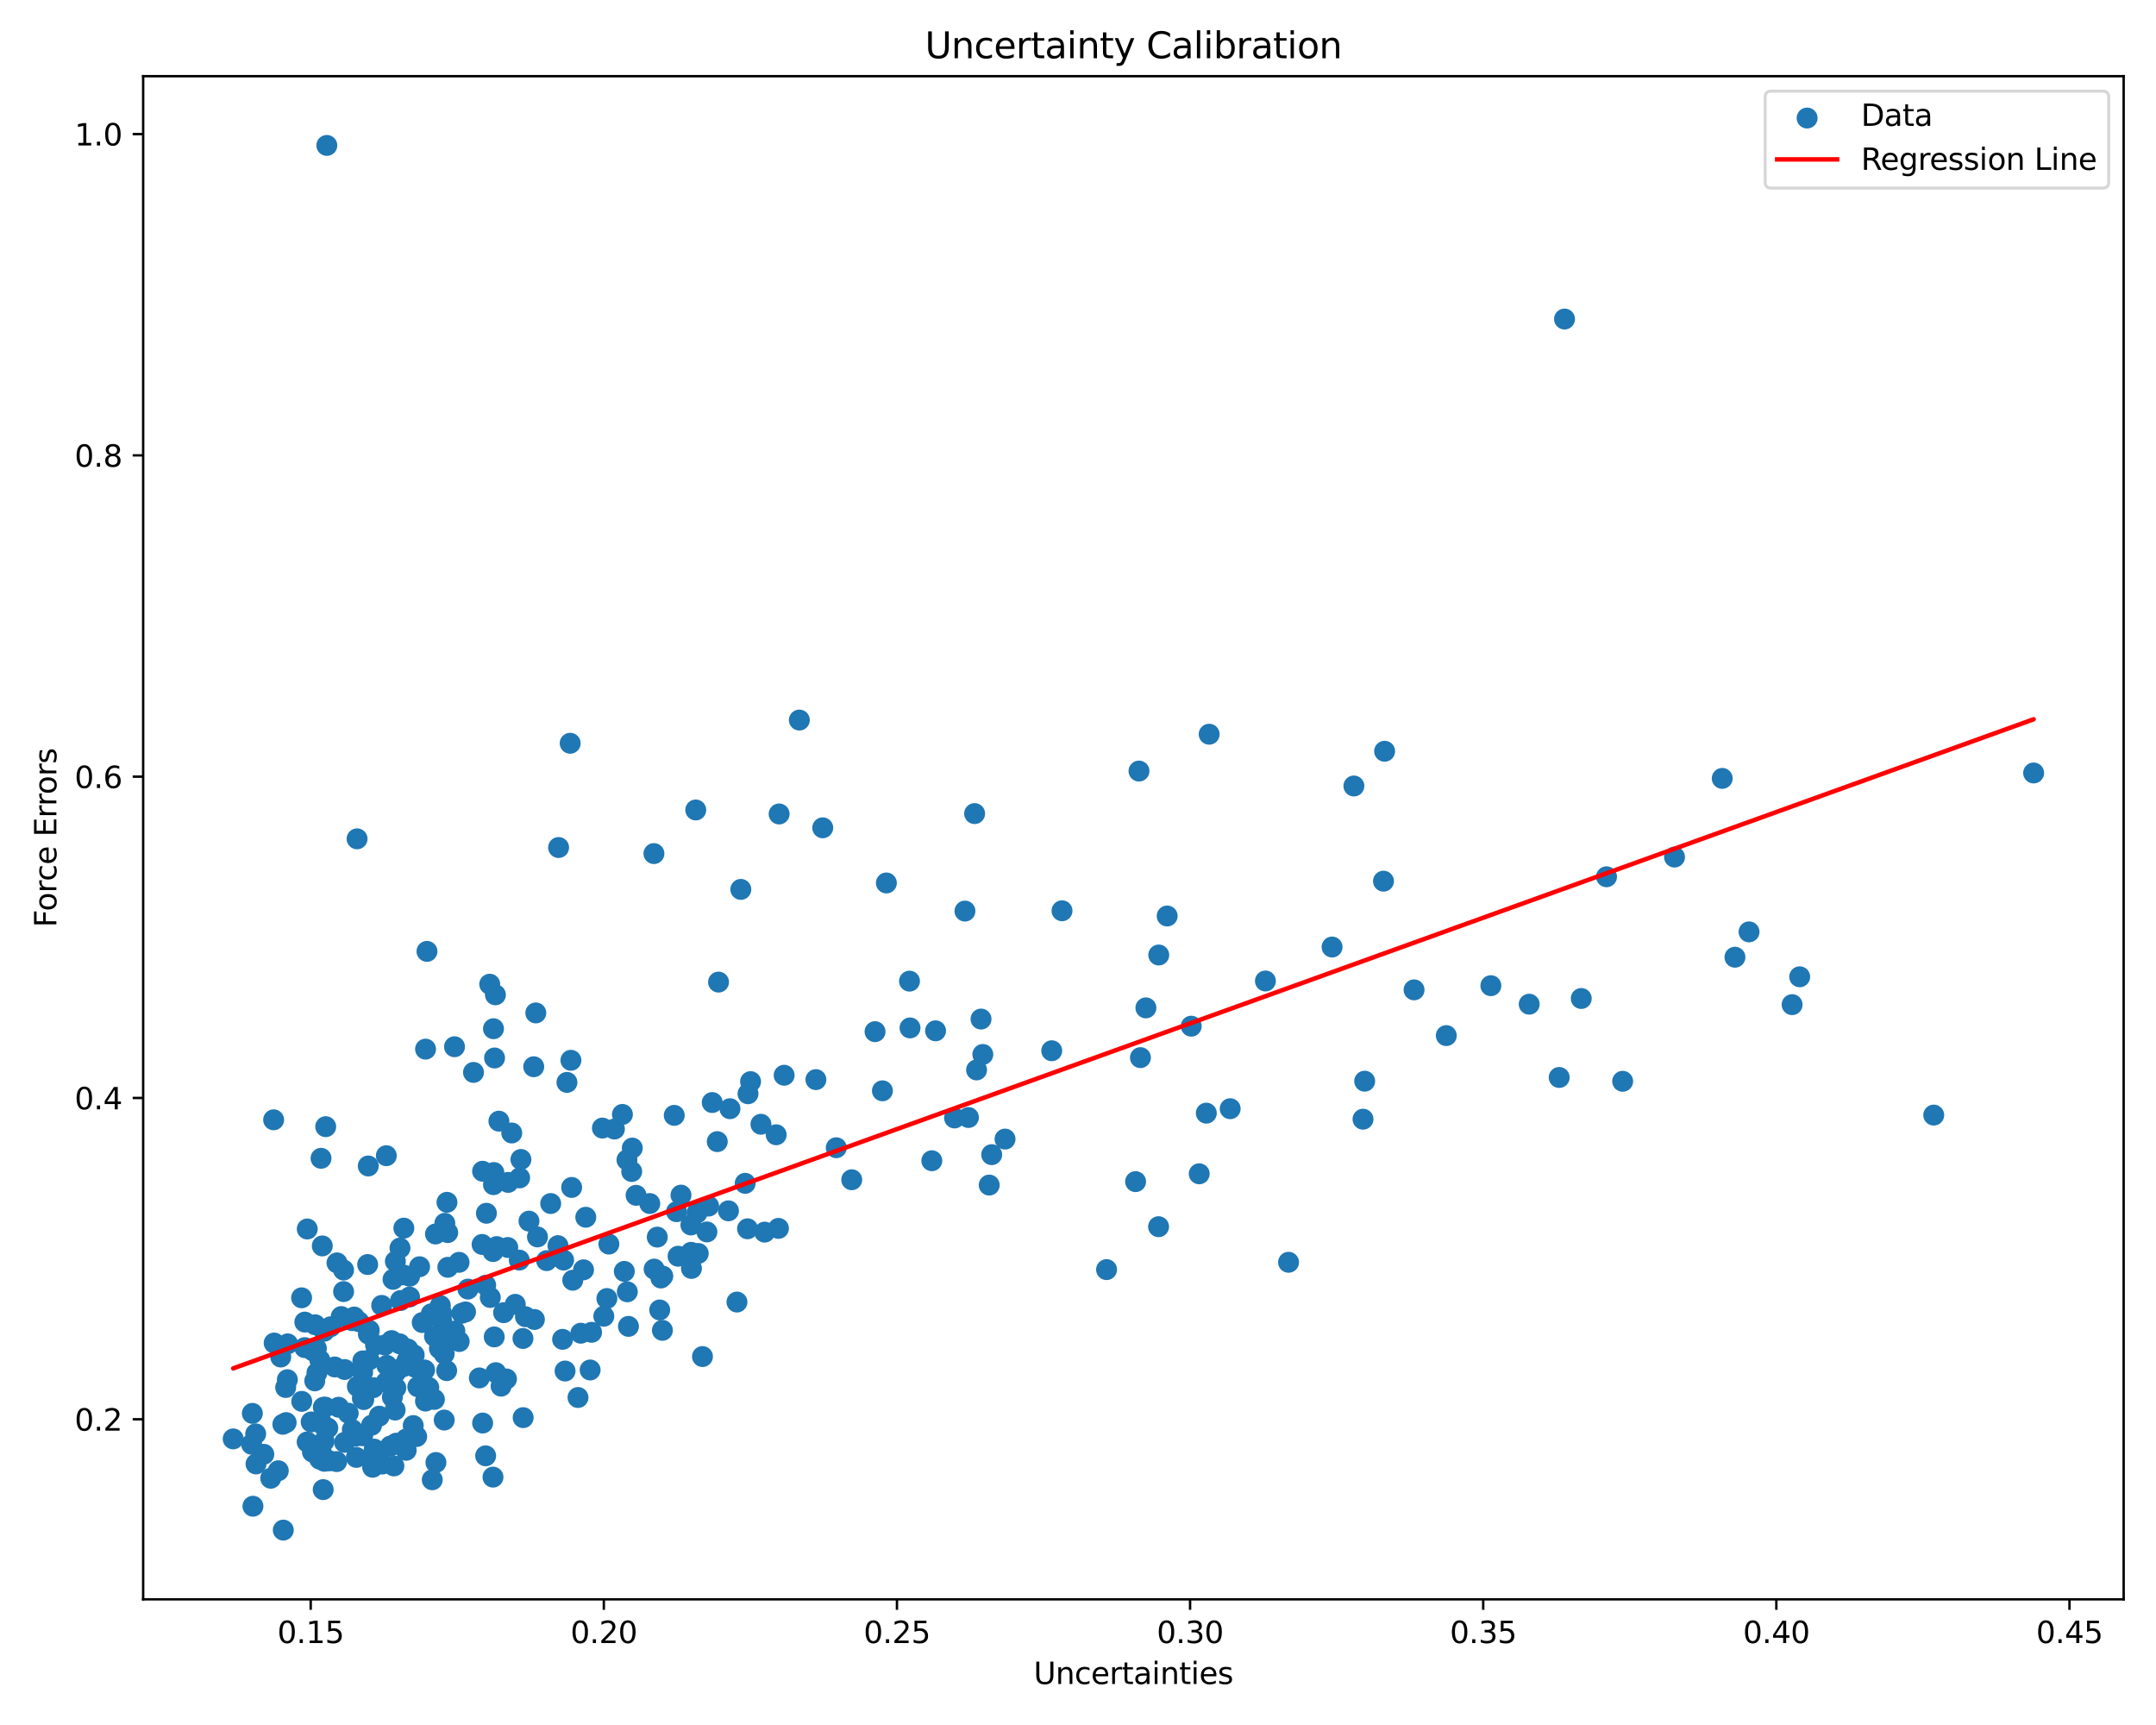 <?xml version="1.0" encoding="utf-8" standalone="no"?>
<!DOCTYPE svg PUBLIC "-//W3C//DTD SVG 1.1//EN"
  "http://www.w3.org/Graphics/SVG/1.1/DTD/svg11.dtd">
<svg xmlns:xlink="http://www.w3.org/1999/xlink" width="720pt" height="576pt" viewBox="0 0 720 576" xmlns="http://www.w3.org/2000/svg" version="1.1">
 <defs>
  <style type="text/css">*{stroke-linejoin: round; stroke-linecap: butt}</style>
 </defs>
 <g id="figure_1">
  <g id="patch_1">
   <path d="M 0 576 
L 720 576 
L 720 0 
L 0 0 
z
" style="fill: #ffffff"/>
  </g>
  <g id="axes_1">
   <g id="patch_2">
    <path d="M 47.81 534.04 
L 709.2 534.04 
L 709.2 25.44 
L 47.81 25.44 
z
" style="fill: #ffffff"/>
   </g>
   <g id="PathCollection_1">
    <defs>
     <path id="m348cd2a99f" d="M 0 3 
C 0.796 3 1.559 2.684 2.121 2.121 
C 2.684 1.559 3 0.796 3 0 
C 3 -0.796 2.684 -1.559 2.121 -2.121 
C 1.559 -2.684 0.796 -3 0 -3 
C -0.796 -3 -1.559 -2.684 -2.121 -2.121 
C -2.684 -1.559 -3 -0.796 -3 0 
C -3 0.796 -2.684 1.559 -2.121 2.121 
C -1.559 2.684 -0.796 3 0 3 
z
" style="stroke: #1f77b4"/>
    </defs>
    <g clip-path="url(#pd1367c8669)">
     <use xlink:href="#m348cd2a99f" x="110.402" y="443.023" style="fill: #1f77b4; stroke: #1f77b4"/>
     <use xlink:href="#m348cd2a99f" x="165.884" y="416.252" style="fill: #1f77b4; stroke: #1f77b4"/>
     <use xlink:href="#m348cd2a99f" x="274.751" y="276.412" style="fill: #1f77b4; stroke: #1f77b4"/>
     <use xlink:href="#m348cd2a99f" x="131.972" y="458.442" style="fill: #1f77b4; stroke: #1f77b4"/>
     <use xlink:href="#m348cd2a99f" x="91.554" y="448.454" style="fill: #1f77b4; stroke: #1f77b4"/>
     <use xlink:href="#m348cd2a99f" x="173.535" y="393.311" style="fill: #1f77b4; stroke: #1f77b4"/>
     <use xlink:href="#m348cd2a99f" x="147.528" y="438.642" style="fill: #1f77b4; stroke: #1f77b4"/>
     <use xlink:href="#m348cd2a99f" x="84.471" y="502.952" style="fill: #1f77b4; stroke: #1f77b4"/>
     <use xlink:href="#m348cd2a99f" x="136.788" y="433.104" style="fill: #1f77b4; stroke: #1f77b4"/>
     <use xlink:href="#m348cd2a99f" x="209.874" y="442.894" style="fill: #1f77b4; stroke: #1f77b4"/>
     <use xlink:href="#m348cd2a99f" x="127.706" y="488.865" style="fill: #1f77b4; stroke: #1f77b4"/>
     <use xlink:href="#m348cd2a99f" x="102.574" y="481.483" style="fill: #1f77b4; stroke: #1f77b4"/>
     <use xlink:href="#m348cd2a99f" x="202.671" y="433.595" style="fill: #1f77b4; stroke: #1f77b4"/>
     <use xlink:href="#m348cd2a99f" x="187.878" y="447.222" style="fill: #1f77b4; stroke: #1f77b4"/>
     <use xlink:href="#m348cd2a99f" x="92.938" y="491.105" style="fill: #1f77b4; stroke: #1f77b4"/>
     <use xlink:href="#m348cd2a99f" x="331.181" y="385.552" style="fill: #1f77b4; stroke: #1f77b4"/>
     <use xlink:href="#m348cd2a99f" x="106.76" y="487.237" style="fill: #1f77b4; stroke: #1f77b4"/>
     <use xlink:href="#m348cd2a99f" x="149.553" y="423.171" style="fill: #1f77b4; stroke: #1f77b4"/>
     <use xlink:href="#m348cd2a99f" x="579.389" y="319.625" style="fill: #1f77b4; stroke: #1f77b4"/>
     <use xlink:href="#m348cd2a99f" x="173.417" y="420.762" style="fill: #1f77b4; stroke: #1f77b4"/>
     <use xlink:href="#m348cd2a99f" x="163.544" y="328.639" style="fill: #1f77b4; stroke: #1f77b4"/>
     <use xlink:href="#m348cd2a99f" x="194.875" y="424.004" style="fill: #1f77b4; stroke: #1f77b4"/>
     <use xlink:href="#m348cd2a99f" x="403.802" y="245.165" style="fill: #1f77b4; stroke: #1f77b4"/>
     <use xlink:href="#m348cd2a99f" x="170.902" y="378.316" style="fill: #1f77b4; stroke: #1f77b4"/>
     <use xlink:href="#m348cd2a99f" x="131.25" y="427.188" style="fill: #1f77b4; stroke: #1f77b4"/>
     <use xlink:href="#m348cd2a99f" x="303.907" y="343.236" style="fill: #1f77b4; stroke: #1f77b4"/>
     <use xlink:href="#m348cd2a99f" x="121.014" y="466.903" style="fill: #1f77b4; stroke: #1f77b4"/>
     <use xlink:href="#m348cd2a99f" x="151.904" y="444.464" style="fill: #1f77b4; stroke: #1f77b4"/>
     <use xlink:href="#m348cd2a99f" x="197.077" y="457.455" style="fill: #1f77b4; stroke: #1f77b4"/>
     <use xlink:href="#m348cd2a99f" x="132.19" y="463.449" style="fill: #1f77b4; stroke: #1f77b4"/>
     <use xlink:href="#m348cd2a99f" x="221.337" y="426.11" style="fill: #1f77b4; stroke: #1f77b4"/>
     <use xlink:href="#m348cd2a99f" x="148.553" y="408.482" style="fill: #1f77b4; stroke: #1f77b4"/>
     <use xlink:href="#m348cd2a99f" x="127.466" y="435.887" style="fill: #1f77b4; stroke: #1f77b4"/>
     <use xlink:href="#m348cd2a99f" x="166.606" y="374.37" style="fill: #1f77b4; stroke: #1f77b4"/>
     <use xlink:href="#m348cd2a99f" x="93.755" y="453.132" style="fill: #1f77b4; stroke: #1f77b4"/>
     <use xlink:href="#m348cd2a99f" x="197.561" y="444.872" style="fill: #1f77b4; stroke: #1f77b4"/>
     <use xlink:href="#m348cd2a99f" x="165.16" y="353.276" style="fill: #1f77b4; stroke: #1f77b4"/>
     <use xlink:href="#m348cd2a99f" x="94.459" y="475.589" style="fill: #1f77b4; stroke: #1f77b4"/>
     <use xlink:href="#m348cd2a99f" x="124.44" y="489.944" style="fill: #1f77b4; stroke: #1f77b4"/>
     <use xlink:href="#m348cd2a99f" x="133.76" y="434.267" style="fill: #1f77b4; stroke: #1f77b4"/>
     <use xlink:href="#m348cd2a99f" x="132.034" y="421.174" style="fill: #1f77b4; stroke: #1f77b4"/>
     <use xlink:href="#m348cd2a99f" x="149.265" y="401.468" style="fill: #1f77b4; stroke: #1f77b4"/>
     <use xlink:href="#m348cd2a99f" x="77.873" y="480.467" style="fill: #1f77b4; stroke: #1f77b4"/>
     <use xlink:href="#m348cd2a99f" x="482.992" y="345.796" style="fill: #1f77b4; stroke: #1f77b4"/>
     <use xlink:href="#m348cd2a99f" x="135.586" y="480.529" style="fill: #1f77b4; stroke: #1f77b4"/>
     <use xlink:href="#m348cd2a99f" x="522.477" y="106.531" style="fill: #1f77b4; stroke: #1f77b4"/>
     <use xlink:href="#m348cd2a99f" x="191.27" y="427.485" style="fill: #1f77b4; stroke: #1f77b4"/>
     <use xlink:href="#m348cd2a99f" x="104.351" y="484.845" style="fill: #1f77b4; stroke: #1f77b4"/>
     <use xlink:href="#m348cd2a99f" x="145.097" y="446.198" style="fill: #1f77b4; stroke: #1f77b4"/>
     <use xlink:href="#m348cd2a99f" x="247.4" y="296.983" style="fill: #1f77b4; stroke: #1f77b4"/>
     <use xlink:href="#m348cd2a99f" x="116.288" y="471.867" style="fill: #1f77b4; stroke: #1f77b4"/>
     <use xlink:href="#m348cd2a99f" x="218.384" y="285.022" style="fill: #1f77b4; stroke: #1f77b4"/>
     <use xlink:href="#m348cd2a99f" x="124.97" y="483.873" style="fill: #1f77b4; stroke: #1f77b4"/>
     <use xlink:href="#m348cd2a99f" x="165.444" y="332.181" style="fill: #1f77b4; stroke: #1f77b4"/>
     <use xlink:href="#m348cd2a99f" x="114.737" y="424.081" style="fill: #1f77b4; stroke: #1f77b4"/>
     <use xlink:href="#m348cd2a99f" x="107.974" y="469.916" style="fill: #1f77b4; stroke: #1f77b4"/>
     <use xlink:href="#m348cd2a99f" x="107.932" y="497.403" style="fill: #1f77b4; stroke: #1f77b4"/>
     <use xlink:href="#m348cd2a99f" x="225.923" y="404.6" style="fill: #1f77b4; stroke: #1f77b4"/>
     <use xlink:href="#m348cd2a99f" x="169.568" y="416.553" style="fill: #1f77b4; stroke: #1f77b4"/>
     <use xlink:href="#m348cd2a99f" x="193.026" y="466.645" style="fill: #1f77b4; stroke: #1f77b4"/>
     <use xlink:href="#m348cd2a99f" x="121.164" y="454.418" style="fill: #1f77b4; stroke: #1f77b4"/>
     <use xlink:href="#m348cd2a99f" x="444.85" y="316.228" style="fill: #1f77b4; stroke: #1f77b4"/>
     <use xlink:href="#m348cd2a99f" x="189.333" y="361.424" style="fill: #1f77b4; stroke: #1f77b4"/>
     <use xlink:href="#m348cd2a99f" x="209.374" y="387.309" style="fill: #1f77b4; stroke: #1f77b4"/>
     <use xlink:href="#m348cd2a99f" x="239.957" y="327.934" style="fill: #1f77b4; stroke: #1f77b4"/>
     <use xlink:href="#m348cd2a99f" x="134.862" y="410.094" style="fill: #1f77b4; stroke: #1f77b4"/>
     <use xlink:href="#m348cd2a99f" x="220.31" y="437.41" style="fill: #1f77b4; stroke: #1f77b4"/>
     <use xlink:href="#m348cd2a99f" x="105.252" y="442.358" style="fill: #1f77b4; stroke: #1f77b4"/>
     <use xlink:href="#m348cd2a99f" x="169.696" y="394.814" style="fill: #1f77b4; stroke: #1f77b4"/>
     <use xlink:href="#m348cd2a99f" x="128.548" y="449.126" style="fill: #1f77b4; stroke: #1f77b4"/>
     <use xlink:href="#m348cd2a99f" x="237.853" y="368.151" style="fill: #1f77b4; stroke: #1f77b4"/>
     <use xlink:href="#m348cd2a99f" x="402.847" y="371.694" style="fill: #1f77b4; stroke: #1f77b4"/>
     <use xlink:href="#m348cd2a99f" x="386.967" y="318.887" style="fill: #1f77b4; stroke: #1f77b4"/>
     <use xlink:href="#m348cd2a99f" x="115.096" y="457.302" style="fill: #1f77b4; stroke: #1f77b4"/>
     <use xlink:href="#m348cd2a99f" x="226.442" y="419.472" style="fill: #1f77b4; stroke: #1f77b4"/>
     <use xlink:href="#m348cd2a99f" x="203.335" y="415.415" style="fill: #1f77b4; stroke: #1f77b4"/>
     <use xlink:href="#m348cd2a99f" x="153.348" y="447.95" style="fill: #1f77b4; stroke: #1f77b4"/>
     <use xlink:href="#m348cd2a99f" x="90.417" y="493.598" style="fill: #1f77b4; stroke: #1f77b4"/>
     <use xlink:href="#m348cd2a99f" x="174.643" y="446.928" style="fill: #1f77b4; stroke: #1f77b4"/>
     <use xlink:href="#m348cd2a99f" x="117.661" y="477.387" style="fill: #1f77b4; stroke: #1f77b4"/>
     <use xlink:href="#m348cd2a99f" x="133.577" y="416.741" style="fill: #1f77b4; stroke: #1f77b4"/>
     <use xlink:href="#m348cd2a99f" x="201.176" y="376.675" style="fill: #1f77b4; stroke: #1f77b4"/>
     <use xlink:href="#m348cd2a99f" x="119.01" y="486.643" style="fill: #1f77b4; stroke: #1f77b4"/>
     <use xlink:href="#m348cd2a99f" x="123.266" y="454.13" style="fill: #1f77b4; stroke: #1f77b4"/>
     <use xlink:href="#m348cd2a99f" x="386.908" y="409.611" style="fill: #1f77b4; stroke: #1f77b4"/>
     <use xlink:href="#m348cd2a99f" x="136.223" y="450.464" style="fill: #1f77b4; stroke: #1f77b4"/>
     <use xlink:href="#m348cd2a99f" x="455.737" y="361.021" style="fill: #1f77b4; stroke: #1f77b4"/>
     <use xlink:href="#m348cd2a99f" x="186.333" y="415.94" style="fill: #1f77b4; stroke: #1f77b4"/>
     <use xlink:href="#m348cd2a99f" x="84.275" y="471.947" style="fill: #1f77b4; stroke: #1f77b4"/>
     <use xlink:href="#m348cd2a99f" x="85.496" y="488.83" style="fill: #1f77b4; stroke: #1f77b4"/>
     <use xlink:href="#m348cd2a99f" x="147.05" y="435.939" style="fill: #1f77b4; stroke: #1f77b4"/>
     <use xlink:href="#m348cd2a99f" x="102.608" y="410.372" style="fill: #1f77b4; stroke: #1f77b4"/>
     <use xlink:href="#m348cd2a99f" x="327.617" y="340.279" style="fill: #1f77b4; stroke: #1f77b4"/>
     <use xlink:href="#m348cd2a99f" x="149.508" y="411.574" style="fill: #1f77b4; stroke: #1f77b4"/>
     <use xlink:href="#m348cd2a99f" x="248.854" y="395.128" style="fill: #1f77b4; stroke: #1f77b4"/>
     <use xlink:href="#m348cd2a99f" x="164.8" y="343.505" style="fill: #1f77b4; stroke: #1f77b4"/>
     <use xlink:href="#m348cd2a99f" x="112.428" y="488.042" style="fill: #1f77b4; stroke: #1f77b4"/>
     <use xlink:href="#m348cd2a99f" x="107.213" y="386.773" style="fill: #1f77b4; stroke: #1f77b4"/>
     <use xlink:href="#m348cd2a99f" x="190.411" y="248.185" style="fill: #1f77b4; stroke: #1f77b4"/>
     <use xlink:href="#m348cd2a99f" x="124.086" y="475.905" style="fill: #1f77b4; stroke: #1f77b4"/>
     <use xlink:href="#m348cd2a99f" x="141.001" y="441.618" style="fill: #1f77b4; stroke: #1f77b4"/>
     <use xlink:href="#m348cd2a99f" x="135.646" y="484.268" style="fill: #1f77b4; stroke: #1f77b4"/>
     <use xlink:href="#m348cd2a99f" x="323.409" y="373.147" style="fill: #1f77b4; stroke: #1f77b4"/>
     <use xlink:href="#m348cd2a99f" x="104.549" y="451.099" style="fill: #1f77b4; stroke: #1f77b4"/>
     <use xlink:href="#m348cd2a99f" x="121.484" y="467.335" style="fill: #1f77b4; stroke: #1f77b4"/>
     <use xlink:href="#m348cd2a99f" x="146.748" y="450.28" style="fill: #1f77b4; stroke: #1f77b4"/>
     <use xlink:href="#m348cd2a99f" x="128.979" y="461.49" style="fill: #1f77b4; stroke: #1f77b4"/>
     <use xlink:href="#m348cd2a99f" x="119.245" y="280.095" style="fill: #1f77b4; stroke: #1f77b4"/>
     <use xlink:href="#m348cd2a99f" x="149.168" y="457.67" style="fill: #1f77b4; stroke: #1f77b4"/>
     <use xlink:href="#m348cd2a99f" x="148.332" y="452.084" style="fill: #1f77b4; stroke: #1f77b4"/>
     <use xlink:href="#m348cd2a99f" x="207.86" y="372.123" style="fill: #1f77b4; stroke: #1f77b4"/>
     <use xlink:href="#m348cd2a99f" x="279.27" y="383.244" style="fill: #1f77b4; stroke: #1f77b4"/>
     <use xlink:href="#m348cd2a99f" x="108.292" y="444.516" style="fill: #1f77b4; stroke: #1f77b4"/>
     <use xlink:href="#m348cd2a99f" x="126.646" y="472.877" style="fill: #1f77b4; stroke: #1f77b4"/>
     <use xlink:href="#m348cd2a99f" x="261.869" y="359.041" style="fill: #1f77b4; stroke: #1f77b4"/>
     <use xlink:href="#m348cd2a99f" x="322.246" y="304.223" style="fill: #1f77b4; stroke: #1f77b4"/>
     <use xlink:href="#m348cd2a99f" x="452.138" y="262.454" style="fill: #1f77b4; stroke: #1f77b4"/>
     <use xlink:href="#m348cd2a99f" x="205.183" y="376.999" style="fill: #1f77b4; stroke: #1f77b4"/>
     <use xlink:href="#m348cd2a99f" x="186.543" y="283" style="fill: #1f77b4; stroke: #1f77b4"/>
     <use xlink:href="#m348cd2a99f" x="108.771" y="376.208" style="fill: #1f77b4; stroke: #1f77b4"/>
     <use xlink:href="#m348cd2a99f" x="85.386" y="478.781" style="fill: #1f77b4; stroke: #1f77b4"/>
     <use xlink:href="#m348cd2a99f" x="236.071" y="411.359" style="fill: #1f77b4; stroke: #1f77b4"/>
     <use xlink:href="#m348cd2a99f" x="172.074" y="435.537" style="fill: #1f77b4; stroke: #1f77b4"/>
     <use xlink:href="#m348cd2a99f" x="422.59" y="327.565" style="fill: #1f77b4; stroke: #1f77b4"/>
     <use xlink:href="#m348cd2a99f" x="139.523" y="463.063" style="fill: #1f77b4; stroke: #1f77b4"/>
     <use xlink:href="#m348cd2a99f" x="154.213" y="438.514" style="fill: #1f77b4; stroke: #1f77b4"/>
     <use xlink:href="#m348cd2a99f" x="201.638" y="439.512" style="fill: #1f77b4; stroke: #1f77b4"/>
     <use xlink:href="#m348cd2a99f" x="105.114" y="461.088" style="fill: #1f77b4; stroke: #1f77b4"/>
     <use xlink:href="#m348cd2a99f" x="208.491" y="424.535" style="fill: #1f77b4; stroke: #1f77b4"/>
     <use xlink:href="#m348cd2a99f" x="88.101" y="485.607" style="fill: #1f77b4; stroke: #1f77b4"/>
     <use xlink:href="#m348cd2a99f" x="142.115" y="350.316" style="fill: #1f77b4; stroke: #1f77b4"/>
     <use xlink:href="#m348cd2a99f" x="380.368" y="257.468" style="fill: #1f77b4; stroke: #1f77b4"/>
     <use xlink:href="#m348cd2a99f" x="119.853" y="441.324" style="fill: #1f77b4; stroke: #1f77b4"/>
     <use xlink:href="#m348cd2a99f" x="140.124" y="422.976" style="fill: #1f77b4; stroke: #1f77b4"/>
     <use xlink:href="#m348cd2a99f" x="109.146" y="48.558" style="fill: #1f77b4; stroke: #1f77b4"/>
     <use xlink:href="#m348cd2a99f" x="144.032" y="438.688" style="fill: #1f77b4; stroke: #1f77b4"/>
     <use xlink:href="#m348cd2a99f" x="125.408" y="449.082" style="fill: #1f77b4; stroke: #1f77b4"/>
     <use xlink:href="#m348cd2a99f" x="130.767" y="447.646" style="fill: #1f77b4; stroke: #1f77b4"/>
     <use xlink:href="#m348cd2a99f" x="326.128" y="357.261" style="fill: #1f77b4; stroke: #1f77b4"/>
     <use xlink:href="#m348cd2a99f" x="193.956" y="445.177" style="fill: #1f77b4; stroke: #1f77b4"/>
     <use xlink:href="#m348cd2a99f" x="536.506" y="292.767" style="fill: #1f77b4; stroke: #1f77b4"/>
     <use xlink:href="#m348cd2a99f" x="95.401" y="463.302" style="fill: #1f77b4; stroke: #1f77b4"/>
     <use xlink:href="#m348cd2a99f" x="175.482" y="439.668" style="fill: #1f77b4; stroke: #1f77b4"/>
     <use xlink:href="#m348cd2a99f" x="160.08" y="460.108" style="fill: #1f77b4; stroke: #1f77b4"/>
     <use xlink:href="#m348cd2a99f" x="211.156" y="383.356" style="fill: #1f77b4; stroke: #1f77b4"/>
     <use xlink:href="#m348cd2a99f" x="455.181" y="373.714" style="fill: #1f77b4; stroke: #1f77b4"/>
     <use xlink:href="#m348cd2a99f" x="100.722" y="433.358" style="fill: #1f77b4; stroke: #1f77b4"/>
     <use xlink:href="#m348cd2a99f" x="410.824" y="370.214" style="fill: #1f77b4; stroke: #1f77b4"/>
     <use xlink:href="#m348cd2a99f" x="190.904" y="396.503" style="fill: #1f77b4; stroke: #1f77b4"/>
     <use xlink:href="#m348cd2a99f" x="105.653" y="450.248" style="fill: #1f77b4; stroke: #1f77b4"/>
     <use xlink:href="#m348cd2a99f" x="142.089" y="467.843" style="fill: #1f77b4; stroke: #1f77b4"/>
     <use xlink:href="#m348cd2a99f" x="239.536" y="381.208" style="fill: #1f77b4; stroke: #1f77b4"/>
     <use xlink:href="#m348cd2a99f" x="179.491" y="413.027" style="fill: #1f77b4; stroke: #1f77b4"/>
     <use xlink:href="#m348cd2a99f" x="190.657" y="354.046" style="fill: #1f77b4; stroke: #1f77b4"/>
     <use xlink:href="#m348cd2a99f" x="165.045" y="446.411" style="fill: #1f77b4; stroke: #1f77b4"/>
     <use xlink:href="#m348cd2a99f" x="216.993" y="401.879" style="fill: #1f77b4; stroke: #1f77b4"/>
     <use xlink:href="#m348cd2a99f" x="232.351" y="270.463" style="fill: #1f77b4; stroke: #1f77b4"/>
     <use xlink:href="#m348cd2a99f" x="221.208" y="444.216" style="fill: #1f77b4; stroke: #1f77b4"/>
     <use xlink:href="#m348cd2a99f" x="117.588" y="440.991" style="fill: #1f77b4; stroke: #1f77b4"/>
     <use xlink:href="#m348cd2a99f" x="230.724" y="409.035" style="fill: #1f77b4; stroke: #1f77b4"/>
     <use xlink:href="#m348cd2a99f" x="164.925" y="391.527" style="fill: #1f77b4; stroke: #1f77b4"/>
     <use xlink:href="#m348cd2a99f" x="149.185" y="444.596" style="fill: #1f77b4; stroke: #1f77b4"/>
     <use xlink:href="#m348cd2a99f" x="131.953" y="470.833" style="fill: #1f77b4; stroke: #1f77b4"/>
     <use xlink:href="#m348cd2a99f" x="107.261" y="474.832" style="fill: #1f77b4; stroke: #1f77b4"/>
     <use xlink:href="#m348cd2a99f" x="254.116" y="375.407" style="fill: #1f77b4; stroke: #1f77b4"/>
     <use xlink:href="#m348cd2a99f" x="246.106" y="434.771" style="fill: #1f77b4; stroke: #1f77b4"/>
     <use xlink:href="#m348cd2a99f" x="138.029" y="454.547" style="fill: #1f77b4; stroke: #1f77b4"/>
     <use xlink:href="#m348cd2a99f" x="351.229" y="350.859" style="fill: #1f77b4; stroke: #1f77b4"/>
     <use xlink:href="#m348cd2a99f" x="107.302" y="484.926" style="fill: #1f77b4; stroke: #1f77b4"/>
     <use xlink:href="#m348cd2a99f" x="132.335" y="481.9" style="fill: #1f77b4; stroke: #1f77b4"/>
     <use xlink:href="#m348cd2a99f" x="400.481" y="391.95" style="fill: #1f77b4; stroke: #1f77b4"/>
     <use xlink:href="#m348cd2a99f" x="123.316" y="444.207" style="fill: #1f77b4; stroke: #1f77b4"/>
     <use xlink:href="#m348cd2a99f" x="122.776" y="422.241" style="fill: #1f77b4; stroke: #1f77b4"/>
     <use xlink:href="#m348cd2a99f" x="389.779" y="305.864" style="fill: #1f77b4; stroke: #1f77b4"/>
     <use xlink:href="#m348cd2a99f" x="382.676" y="336.545" style="fill: #1f77b4; stroke: #1f77b4"/>
     <use xlink:href="#m348cd2a99f" x="679.137" y="258.103" style="fill: #1f77b4; stroke: #1f77b4"/>
     <use xlink:href="#m348cd2a99f" x="118.272" y="439.765" style="fill: #1f77b4; stroke: #1f77b4"/>
     <use xlink:href="#m348cd2a99f" x="178.465" y="440.593" style="fill: #1f77b4; stroke: #1f77b4"/>
     <use xlink:href="#m348cd2a99f" x="212.422" y="399.132" style="fill: #1f77b4; stroke: #1f77b4"/>
     <use xlink:href="#m348cd2a99f" x="266.945" y="240.438" style="fill: #1f77b4; stroke: #1f77b4"/>
     <use xlink:href="#m348cd2a99f" x="176.656" y="407.748" style="fill: #1f77b4; stroke: #1f77b4"/>
     <use xlink:href="#m348cd2a99f" x="312.429" y="344.206" style="fill: #1f77b4; stroke: #1f77b4"/>
     <use xlink:href="#m348cd2a99f" x="243.27" y="404.309" style="fill: #1f77b4; stroke: #1f77b4"/>
     <use xlink:href="#m348cd2a99f" x="272.478" y="360.501" style="fill: #1f77b4; stroke: #1f77b4"/>
     <use xlink:href="#m348cd2a99f" x="497.875" y="329.13" style="fill: #1f77b4; stroke: #1f77b4"/>
     <use xlink:href="#m348cd2a99f" x="380.852" y="353.157" style="fill: #1f77b4; stroke: #1f77b4"/>
     <use xlink:href="#m348cd2a99f" x="210.957" y="391.188" style="fill: #1f77b4; stroke: #1f77b4"/>
     <use xlink:href="#m348cd2a99f" x="105.834" y="458.399" style="fill: #1f77b4; stroke: #1f77b4"/>
     <use xlink:href="#m348cd2a99f" x="510.681" y="335.316" style="fill: #1f77b4; stroke: #1f77b4"/>
     <use xlink:href="#m348cd2a99f" x="95.559" y="475.024" style="fill: #1f77b4; stroke: #1f77b4"/>
     <use xlink:href="#m348cd2a99f" x="108.594" y="469.853" style="fill: #1f77b4; stroke: #1f77b4"/>
     <use xlink:href="#m348cd2a99f" x="178.93" y="338.227" style="fill: #1f77b4; stroke: #1f77b4"/>
     <use xlink:href="#m348cd2a99f" x="147.524" y="441.237" style="fill: #1f77b4; stroke: #1f77b4"/>
     <use xlink:href="#m348cd2a99f" x="188.215" y="420.748" style="fill: #1f77b4; stroke: #1f77b4"/>
     <use xlink:href="#m348cd2a99f" x="472.23" y="330.527" style="fill: #1f77b4; stroke: #1f77b4"/>
     <use xlink:href="#m348cd2a99f" x="101.798" y="441.463" style="fill: #1f77b4; stroke: #1f77b4"/>
     <use xlink:href="#m348cd2a99f" x="296.009" y="294.836" style="fill: #1f77b4; stroke: #1f77b4"/>
     <use xlink:href="#m348cd2a99f" x="236.647" y="402.724" style="fill: #1f77b4; stroke: #1f77b4"/>
     <use xlink:href="#m348cd2a99f" x="168.183" y="438.322" style="fill: #1f77b4; stroke: #1f77b4"/>
     <use xlink:href="#m348cd2a99f" x="131.546" y="489.498" style="fill: #1f77b4; stroke: #1f77b4"/>
     <use xlink:href="#m348cd2a99f" x="101.763" y="449.984" style="fill: #1f77b4; stroke: #1f77b4"/>
     <use xlink:href="#m348cd2a99f" x="134.683" y="456.343" style="fill: #1f77b4; stroke: #1f77b4"/>
     <use xlink:href="#m348cd2a99f" x="136.788" y="426.145" style="fill: #1f77b4; stroke: #1f77b4"/>
     <use xlink:href="#m348cd2a99f" x="243.775" y="370.211" style="fill: #1f77b4; stroke: #1f77b4"/>
     <use xlink:href="#m348cd2a99f" x="227.416" y="399.07" style="fill: #1f77b4; stroke: #1f77b4"/>
     <use xlink:href="#m348cd2a99f" x="123.016" y="445.463" style="fill: #1f77b4; stroke: #1f77b4"/>
     <use xlink:href="#m348cd2a99f" x="173.959" y="387.159" style="fill: #1f77b4; stroke: #1f77b4"/>
     <use xlink:href="#m348cd2a99f" x="225.165" y="372.432" style="fill: #1f77b4; stroke: #1f77b4"/>
     <use xlink:href="#m348cd2a99f" x="249.641" y="410.31" style="fill: #1f77b4; stroke: #1f77b4"/>
     <use xlink:href="#m348cd2a99f" x="153.31" y="421.506" style="fill: #1f77b4; stroke: #1f77b4"/>
     <use xlink:href="#m348cd2a99f" x="141.805" y="457.452" style="fill: #1f77b4; stroke: #1f77b4"/>
     <use xlink:href="#m348cd2a99f" x="139.146" y="479.681" style="fill: #1f77b4; stroke: #1f77b4"/>
     <use xlink:href="#m348cd2a99f" x="122.98" y="389.336" style="fill: #1f77b4; stroke: #1f77b4"/>
     <use xlink:href="#m348cd2a99f" x="330.351" y="395.712" style="fill: #1f77b4; stroke: #1f77b4"/>
     <use xlink:href="#m348cd2a99f" x="318.776" y="373.301" style="fill: #1f77b4; stroke: #1f77b4"/>
     <use xlink:href="#m348cd2a99f" x="174.712" y="473.368" style="fill: #1f77b4; stroke: #1f77b4"/>
     <use xlink:href="#m348cd2a99f" x="121.109" y="479.418" style="fill: #1f77b4; stroke: #1f77b4"/>
     <use xlink:href="#m348cd2a99f" x="145.432" y="412.046" style="fill: #1f77b4; stroke: #1f77b4"/>
     <use xlink:href="#m348cd2a99f" x="164.795" y="395.574" style="fill: #1f77b4; stroke: #1f77b4"/>
     <use xlink:href="#m348cd2a99f" x="162.439" y="405.125" style="fill: #1f77b4; stroke: #1f77b4"/>
     <use xlink:href="#m348cd2a99f" x="108.329" y="487.944" style="fill: #1f77b4; stroke: #1f77b4"/>
     <use xlink:href="#m348cd2a99f" x="601.013" y="326.165" style="fill: #1f77b4; stroke: #1f77b4"/>
     <use xlink:href="#m348cd2a99f" x="162.182" y="486.113" style="fill: #1f77b4; stroke: #1f77b4"/>
     <use xlink:href="#m348cd2a99f" x="121.104" y="458.174" style="fill: #1f77b4; stroke: #1f77b4"/>
     <use xlink:href="#m348cd2a99f" x="108.218" y="481.244" style="fill: #1f77b4; stroke: #1f77b4"/>
     <use xlink:href="#m348cd2a99f" x="218.445" y="423.771" style="fill: #1f77b4; stroke: #1f77b4"/>
     <use xlink:href="#m348cd2a99f" x="161.171" y="475.174" style="fill: #1f77b4; stroke: #1f77b4"/>
     <use xlink:href="#m348cd2a99f" x="259.211" y="378.913" style="fill: #1f77b4; stroke: #1f77b4"/>
     <use xlink:href="#m348cd2a99f" x="328.217" y="352.1" style="fill: #1f77b4; stroke: #1f77b4"/>
     <use xlink:href="#m348cd2a99f" x="129.176" y="455.91" style="fill: #1f77b4; stroke: #1f77b4"/>
     <use xlink:href="#m348cd2a99f" x="182.548" y="420.941" style="fill: #1f77b4; stroke: #1f77b4"/>
     <use xlink:href="#m348cd2a99f" x="162.194" y="429.145" style="fill: #1f77b4; stroke: #1f77b4"/>
     <use xlink:href="#m348cd2a99f" x="259.965" y="410.179" style="fill: #1f77b4; stroke: #1f77b4"/>
     <use xlink:href="#m348cd2a99f" x="219.491" y="413.085" style="fill: #1f77b4; stroke: #1f77b4"/>
     <use xlink:href="#m348cd2a99f" x="131.037" y="466.549" style="fill: #1f77b4; stroke: #1f77b4"/>
     <use xlink:href="#m348cd2a99f" x="107.528" y="475.571" style="fill: #1f77b4; stroke: #1f77b4"/>
     <use xlink:href="#m348cd2a99f" x="528.068" y="333.411" style="fill: #1f77b4; stroke: #1f77b4"/>
     <use xlink:href="#m348cd2a99f" x="255.356" y="411.422" style="fill: #1f77b4; stroke: #1f77b4"/>
     <use xlink:href="#m348cd2a99f" x="137.997" y="476.016" style="fill: #1f77b4; stroke: #1f77b4"/>
     <use xlink:href="#m348cd2a99f" x="133.477" y="448.718" style="fill: #1f77b4; stroke: #1f77b4"/>
     <use xlink:href="#m348cd2a99f" x="119.345" y="462.944" style="fill: #1f77b4; stroke: #1f77b4"/>
     <use xlink:href="#m348cd2a99f" x="335.638" y="380.352" style="fill: #1f77b4; stroke: #1f77b4"/>
     <use xlink:href="#m348cd2a99f" x="250.656" y="361.17" style="fill: #1f77b4; stroke: #1f77b4"/>
     <use xlink:href="#m348cd2a99f" x="584.098" y="311.163" style="fill: #1f77b4; stroke: #1f77b4"/>
     <use xlink:href="#m348cd2a99f" x="188.707" y="457.805" style="fill: #1f77b4; stroke: #1f77b4"/>
     <use xlink:href="#m348cd2a99f" x="140.849" y="458.246" style="fill: #1f77b4; stroke: #1f77b4"/>
     <use xlink:href="#m348cd2a99f" x="132.39" y="457.832" style="fill: #1f77b4; stroke: #1f77b4"/>
     <use xlink:href="#m348cd2a99f" x="134.588" y="425.704" style="fill: #1f77b4; stroke: #1f77b4"/>
     <use xlink:href="#m348cd2a99f" x="84.022" y="482.261" style="fill: #1f77b4; stroke: #1f77b4"/>
     <use xlink:href="#m348cd2a99f" x="125.073" y="485.24" style="fill: #1f77b4; stroke: #1f77b4"/>
     <use xlink:href="#m348cd2a99f" x="129.019" y="385.9" style="fill: #1f77b4; stroke: #1f77b4"/>
     <use xlink:href="#m348cd2a99f" x="142.59" y="317.679" style="fill: #1f77b4; stroke: #1f77b4"/>
     <use xlink:href="#m348cd2a99f" x="183.91" y="401.872" style="fill: #1f77b4; stroke: #1f77b4"/>
     <use xlink:href="#m348cd2a99f" x="230.794" y="418.163" style="fill: #1f77b4; stroke: #1f77b4"/>
     <use xlink:href="#m348cd2a99f" x="303.729" y="327.615" style="fill: #1f77b4; stroke: #1f77b4"/>
     <use xlink:href="#m348cd2a99f" x="541.89" y="361.059" style="fill: #1f77b4; stroke: #1f77b4"/>
     <use xlink:href="#m348cd2a99f" x="294.686" y="364.238" style="fill: #1f77b4; stroke: #1f77b4"/>
     <use xlink:href="#m348cd2a99f" x="136.513" y="454.093" style="fill: #1f77b4; stroke: #1f77b4"/>
     <use xlink:href="#m348cd2a99f" x="645.775" y="372.342" style="fill: #1f77b4; stroke: #1f77b4"/>
     <use xlink:href="#m348cd2a99f" x="354.665" y="304.12" style="fill: #1f77b4; stroke: #1f77b4"/>
     <use xlink:href="#m348cd2a99f" x="160.994" y="415.538" style="fill: #1f77b4; stroke: #1f77b4"/>
     <use xlink:href="#m348cd2a99f" x="158.127" y="358.088" style="fill: #1f77b4; stroke: #1f77b4"/>
     <use xlink:href="#m348cd2a99f" x="169.142" y="460.448" style="fill: #1f77b4; stroke: #1f77b4"/>
     <use xlink:href="#m348cd2a99f" x="195.625" y="406.453" style="fill: #1f77b4; stroke: #1f77b4"/>
     <use xlink:href="#m348cd2a99f" x="325.477" y="271.67" style="fill: #1f77b4; stroke: #1f77b4"/>
     <use xlink:href="#m348cd2a99f" x="130.371" y="482.853" style="fill: #1f77b4; stroke: #1f77b4"/>
     <use xlink:href="#m348cd2a99f" x="96.065" y="448.739" style="fill: #1f77b4; stroke: #1f77b4"/>
     <use xlink:href="#m348cd2a99f" x="94.608" y="510.922" style="fill: #1f77b4; stroke: #1f77b4"/>
     <use xlink:href="#m348cd2a99f" x="107.631" y="416.027" style="fill: #1f77b4; stroke: #1f77b4"/>
     <use xlink:href="#m348cd2a99f" x="115.073" y="481.62" style="fill: #1f77b4; stroke: #1f77b4"/>
     <use xlink:href="#m348cd2a99f" x="292.222" y="344.488" style="fill: #1f77b4; stroke: #1f77b4"/>
     <use xlink:href="#m348cd2a99f" x="369.538" y="423.936" style="fill: #1f77b4; stroke: #1f77b4"/>
     <use xlink:href="#m348cd2a99f" x="144.356" y="494.12" style="fill: #1f77b4; stroke: #1f77b4"/>
     <use xlink:href="#m348cd2a99f" x="462.019" y="294.233" style="fill: #1f77b4; stroke: #1f77b4"/>
     <use xlink:href="#m348cd2a99f" x="462.393" y="250.854" style="fill: #1f77b4; stroke: #1f77b4"/>
     <use xlink:href="#m348cd2a99f" x="575.141" y="259.916" style="fill: #1f77b4; stroke: #1f77b4"/>
     <use xlink:href="#m348cd2a99f" x="178.24" y="356.201" style="fill: #1f77b4; stroke: #1f77b4"/>
     <use xlink:href="#m348cd2a99f" x="161.161" y="391.095" style="fill: #1f77b4; stroke: #1f77b4"/>
     <use xlink:href="#m348cd2a99f" x="163.733" y="433.242" style="fill: #1f77b4; stroke: #1f77b4"/>
     <use xlink:href="#m348cd2a99f" x="100.769" y="467.931" style="fill: #1f77b4; stroke: #1f77b4"/>
     <use xlink:href="#m348cd2a99f" x="311.185" y="387.586" style="fill: #1f77b4; stroke: #1f77b4"/>
     <use xlink:href="#m348cd2a99f" x="143.198" y="463.281" style="fill: #1f77b4; stroke: #1f77b4"/>
     <use xlink:href="#m348cd2a99f" x="520.696" y="359.777" style="fill: #1f77b4; stroke: #1f77b4"/>
     <use xlink:href="#m348cd2a99f" x="152.105" y="447.336" style="fill: #1f77b4; stroke: #1f77b4"/>
     <use xlink:href="#m348cd2a99f" x="110.042" y="487.796" style="fill: #1f77b4; stroke: #1f77b4"/>
     <use xlink:href="#m348cd2a99f" x="164.635" y="493.227" style="fill: #1f77b4; stroke: #1f77b4"/>
     <use xlink:href="#m348cd2a99f" x="232.768" y="405.028" style="fill: #1f77b4; stroke: #1f77b4"/>
     <use xlink:href="#m348cd2a99f" x="155.462" y="438.073" style="fill: #1f77b4; stroke: #1f77b4"/>
     <use xlink:href="#m348cd2a99f" x="124.675" y="463.361" style="fill: #1f77b4; stroke: #1f77b4"/>
     <use xlink:href="#m348cd2a99f" x="151.786" y="349.518" style="fill: #1f77b4; stroke: #1f77b4"/>
     <use xlink:href="#m348cd2a99f" x="260.19" y="271.793" style="fill: #1f77b4; stroke: #1f77b4"/>
     <use xlink:href="#m348cd2a99f" x="135.973" y="454.214" style="fill: #1f77b4; stroke: #1f77b4"/>
     <use xlink:href="#m348cd2a99f" x="148.352" y="474.178" style="fill: #1f77b4; stroke: #1f77b4"/>
     <use xlink:href="#m348cd2a99f" x="91.379" y="373.919" style="fill: #1f77b4; stroke: #1f77b4"/>
     <use xlink:href="#m348cd2a99f" x="145.58" y="488.343" style="fill: #1f77b4; stroke: #1f77b4"/>
     <use xlink:href="#m348cd2a99f" x="112.538" y="421.69" style="fill: #1f77b4; stroke: #1f77b4"/>
     <use xlink:href="#m348cd2a99f" x="379.236" y="394.561" style="fill: #1f77b4; stroke: #1f77b4"/>
     <use xlink:href="#m348cd2a99f" x="156.276" y="430.446" style="fill: #1f77b4; stroke: #1f77b4"/>
     <use xlink:href="#m348cd2a99f" x="145.068" y="467.276" style="fill: #1f77b4; stroke: #1f77b4"/>
     <use xlink:href="#m348cd2a99f" x="220.708" y="426.743" style="fill: #1f77b4; stroke: #1f77b4"/>
     <use xlink:href="#m348cd2a99f" x="230.914" y="423.547" style="fill: #1f77b4; stroke: #1f77b4"/>
     <use xlink:href="#m348cd2a99f" x="559.208" y="286.183" style="fill: #1f77b4; stroke: #1f77b4"/>
     <use xlink:href="#m348cd2a99f" x="397.811" y="342.654" style="fill: #1f77b4; stroke: #1f77b4"/>
     <use xlink:href="#m348cd2a99f" x="598.48" y="335.459" style="fill: #1f77b4; stroke: #1f77b4"/>
     <use xlink:href="#m348cd2a99f" x="106.816" y="454.147" style="fill: #1f77b4; stroke: #1f77b4"/>
     <use xlink:href="#m348cd2a99f" x="167.34" y="462.852" style="fill: #1f77b4; stroke: #1f77b4"/>
     <use xlink:href="#m348cd2a99f" x="249.798" y="365.219" style="fill: #1f77b4; stroke: #1f77b4"/>
     <use xlink:href="#m348cd2a99f" x="233.184" y="418.54" style="fill: #1f77b4; stroke: #1f77b4"/>
     <use xlink:href="#m348cd2a99f" x="111.789" y="456.45" style="fill: #1f77b4; stroke: #1f77b4"/>
     <use xlink:href="#m348cd2a99f" x="138.327" y="452.454" style="fill: #1f77b4; stroke: #1f77b4"/>
     <use xlink:href="#m348cd2a99f" x="113.959" y="439.61" style="fill: #1f77b4; stroke: #1f77b4"/>
     <use xlink:href="#m348cd2a99f" x="138.524" y="456.535" style="fill: #1f77b4; stroke: #1f77b4"/>
     <use xlink:href="#m348cd2a99f" x="114.74" y="431.278" style="fill: #1f77b4; stroke: #1f77b4"/>
     <use xlink:href="#m348cd2a99f" x="234.595" y="452.972" style="fill: #1f77b4; stroke: #1f77b4"/>
     <use xlink:href="#m348cd2a99f" x="164.661" y="417.912" style="fill: #1f77b4; stroke: #1f77b4"/>
     <use xlink:href="#m348cd2a99f" x="165.567" y="458.346" style="fill: #1f77b4; stroke: #1f77b4"/>
     <use xlink:href="#m348cd2a99f" x="118.841" y="479.545" style="fill: #1f77b4; stroke: #1f77b4"/>
     <use xlink:href="#m348cd2a99f" x="113.077" y="469.9" style="fill: #1f77b4; stroke: #1f77b4"/>
     <use xlink:href="#m348cd2a99f" x="209.492" y="431.348" style="fill: #1f77b4; stroke: #1f77b4"/>
     <use xlink:href="#m348cd2a99f" x="284.433" y="393.933" style="fill: #1f77b4; stroke: #1f77b4"/>
     <use xlink:href="#m348cd2a99f" x="430.313" y="421.49" style="fill: #1f77b4; stroke: #1f77b4"/>
     <use xlink:href="#m348cd2a99f" x="103.914" y="474.81" style="fill: #1f77b4; stroke: #1f77b4"/>
     <use xlink:href="#m348cd2a99f" x="109.47" y="476.837" style="fill: #1f77b4; stroke: #1f77b4"/>
     <use xlink:href="#m348cd2a99f" x="95.965" y="460.698" style="fill: #1f77b4; stroke: #1f77b4"/>
    </g>
   </g>
   <g id="matplotlib.axis_1">
    <g id="xtick_1">
     <g id="line2d_1">
      <defs>
       <path id="m6c585a43fe" d="M 0 0 
L 0 3.5 
" style="stroke: #000000; stroke-width: 0.8"/>
      </defs>
      <g>
       <use xlink:href="#m6c585a43fe" x="103.758" y="534.04" style="stroke: #000000; stroke-width: 0.8"/>
      </g>
     </g>
     <g id="text_1">
      <!-- 0.15 -->
      <g transform="translate(92.625 548.638) scale(0.1 -0.1)">
       <defs>
        <path id="DejaVuSans-30" d="M 2034 4250 
Q 1547 4250 1301 3770 
Q 1056 3291 1056 2328 
Q 1056 1369 1301 889 
Q 1547 409 2034 409 
Q 2525 409 2770 889 
Q 3016 1369 3016 2328 
Q 3016 3291 2770 3770 
Q 2525 4250 2034 4250 
z
M 2034 4750 
Q 2819 4750 3233 4129 
Q 3647 3509 3647 2328 
Q 3647 1150 3233 529 
Q 2819 -91 2034 -91 
Q 1250 -91 836 529 
Q 422 1150 422 2328 
Q 422 3509 836 4129 
Q 1250 4750 2034 4750 
z
" transform="scale(0.016)"/>
        <path id="DejaVuSans-2e" d="M 684 794 
L 1344 794 
L 1344 0 
L 684 0 
L 684 794 
z
" transform="scale(0.016)"/>
        <path id="DejaVuSans-31" d="M 794 531 
L 1825 531 
L 1825 4091 
L 703 3866 
L 703 4441 
L 1819 4666 
L 2450 4666 
L 2450 531 
L 3481 531 
L 3481 0 
L 794 0 
L 794 531 
z
" transform="scale(0.016)"/>
        <path id="DejaVuSans-35" d="M 691 4666 
L 3169 4666 
L 3169 4134 
L 1269 4134 
L 1269 2991 
Q 1406 3038 1543 3061 
Q 1681 3084 1819 3084 
Q 2600 3084 3056 2656 
Q 3513 2228 3513 1497 
Q 3513 744 3044 326 
Q 2575 -91 1722 -91 
Q 1428 -91 1123 -41 
Q 819 9 494 109 
L 494 744 
Q 775 591 1075 516 
Q 1375 441 1709 441 
Q 2250 441 2565 725 
Q 2881 1009 2881 1497 
Q 2881 1984 2565 2268 
Q 2250 2553 1709 2553 
Q 1456 2553 1204 2497 
Q 953 2441 691 2322 
L 691 4666 
z
" transform="scale(0.016)"/>
       </defs>
       <use xlink:href="#DejaVuSans-30"/>
       <use xlink:href="#DejaVuSans-2e" x="63.623"/>
       <use xlink:href="#DejaVuSans-31" x="95.41"/>
       <use xlink:href="#DejaVuSans-35" x="159.033"/>
      </g>
     </g>
    </g>
    <g id="xtick_2">
     <g id="line2d_2">
      <g>
       <use xlink:href="#m6c585a43fe" x="201.649" y="534.04" style="stroke: #000000; stroke-width: 0.8"/>
      </g>
     </g>
     <g id="text_2">
      <!-- 0.20 -->
      <g transform="translate(190.516 548.638) scale(0.1 -0.1)">
       <defs>
        <path id="DejaVuSans-32" d="M 1228 531 
L 3431 531 
L 3431 0 
L 469 0 
L 469 531 
Q 828 903 1448 1529 
Q 2069 2156 2228 2338 
Q 2531 2678 2651 2914 
Q 2772 3150 2772 3378 
Q 2772 3750 2511 3984 
Q 2250 4219 1831 4219 
Q 1534 4219 1204 4116 
Q 875 4013 500 3803 
L 500 4441 
Q 881 4594 1212 4672 
Q 1544 4750 1819 4750 
Q 2544 4750 2975 4387 
Q 3406 4025 3406 3419 
Q 3406 3131 3298 2873 
Q 3191 2616 2906 2266 
Q 2828 2175 2409 1742 
Q 1991 1309 1228 531 
z
" transform="scale(0.016)"/>
       </defs>
       <use xlink:href="#DejaVuSans-30"/>
       <use xlink:href="#DejaVuSans-2e" x="63.623"/>
       <use xlink:href="#DejaVuSans-32" x="95.41"/>
       <use xlink:href="#DejaVuSans-30" x="159.033"/>
      </g>
     </g>
    </g>
    <g id="xtick_3">
     <g id="line2d_3">
      <g>
       <use xlink:href="#m6c585a43fe" x="299.54" y="534.04" style="stroke: #000000; stroke-width: 0.8"/>
      </g>
     </g>
     <g id="text_3">
      <!-- 0.25 -->
      <g transform="translate(288.407 548.638) scale(0.1 -0.1)">
       <use xlink:href="#DejaVuSans-30"/>
       <use xlink:href="#DejaVuSans-2e" x="63.623"/>
       <use xlink:href="#DejaVuSans-32" x="95.41"/>
       <use xlink:href="#DejaVuSans-35" x="159.033"/>
      </g>
     </g>
    </g>
    <g id="xtick_4">
     <g id="line2d_4">
      <g>
       <use xlink:href="#m6c585a43fe" x="397.431" y="534.04" style="stroke: #000000; stroke-width: 0.8"/>
      </g>
     </g>
     <g id="text_4">
      <!-- 0.30 -->
      <g transform="translate(386.298 548.638) scale(0.1 -0.1)">
       <defs>
        <path id="DejaVuSans-33" d="M 2597 2516 
Q 3050 2419 3304 2112 
Q 3559 1806 3559 1356 
Q 3559 666 3084 287 
Q 2609 -91 1734 -91 
Q 1441 -91 1130 -33 
Q 819 25 488 141 
L 488 750 
Q 750 597 1062 519 
Q 1375 441 1716 441 
Q 2309 441 2620 675 
Q 2931 909 2931 1356 
Q 2931 1769 2642 2001 
Q 2353 2234 1838 2234 
L 1294 2234 
L 1294 2753 
L 1863 2753 
Q 2328 2753 2575 2939 
Q 2822 3125 2822 3475 
Q 2822 3834 2567 4026 
Q 2313 4219 1838 4219 
Q 1578 4219 1281 4162 
Q 984 4106 628 3988 
L 628 4550 
Q 988 4650 1302 4700 
Q 1616 4750 1894 4750 
Q 2613 4750 3031 4423 
Q 3450 4097 3450 3541 
Q 3450 3153 3228 2886 
Q 3006 2619 2597 2516 
z
" transform="scale(0.016)"/>
       </defs>
       <use xlink:href="#DejaVuSans-30"/>
       <use xlink:href="#DejaVuSans-2e" x="63.623"/>
       <use xlink:href="#DejaVuSans-33" x="95.41"/>
       <use xlink:href="#DejaVuSans-30" x="159.033"/>
      </g>
     </g>
    </g>
    <g id="xtick_5">
     <g id="line2d_5">
      <g>
       <use xlink:href="#m6c585a43fe" x="495.322" y="534.04" style="stroke: #000000; stroke-width: 0.8"/>
      </g>
     </g>
     <g id="text_5">
      <!-- 0.35 -->
      <g transform="translate(484.189 548.638) scale(0.1 -0.1)">
       <use xlink:href="#DejaVuSans-30"/>
       <use xlink:href="#DejaVuSans-2e" x="63.623"/>
       <use xlink:href="#DejaVuSans-33" x="95.41"/>
       <use xlink:href="#DejaVuSans-35" x="159.033"/>
      </g>
     </g>
    </g>
    <g id="xtick_6">
     <g id="line2d_6">
      <g>
       <use xlink:href="#m6c585a43fe" x="593.213" y="534.04" style="stroke: #000000; stroke-width: 0.8"/>
      </g>
     </g>
     <g id="text_6">
      <!-- 0.40 -->
      <g transform="translate(582.08 548.638) scale(0.1 -0.1)">
       <defs>
        <path id="DejaVuSans-34" d="M 2419 4116 
L 825 1625 
L 2419 1625 
L 2419 4116 
z
M 2253 4666 
L 3047 4666 
L 3047 1625 
L 3713 1625 
L 3713 1100 
L 3047 1100 
L 3047 0 
L 2419 0 
L 2419 1100 
L 313 1100 
L 313 1709 
L 2253 4666 
z
" transform="scale(0.016)"/>
       </defs>
       <use xlink:href="#DejaVuSans-30"/>
       <use xlink:href="#DejaVuSans-2e" x="63.623"/>
       <use xlink:href="#DejaVuSans-34" x="95.41"/>
       <use xlink:href="#DejaVuSans-30" x="159.033"/>
      </g>
     </g>
    </g>
    <g id="xtick_7">
     <g id="line2d_7">
      <g>
       <use xlink:href="#m6c585a43fe" x="691.104" y="534.04" style="stroke: #000000; stroke-width: 0.8"/>
      </g>
     </g>
     <g id="text_7">
      <!-- 0.45 -->
      <g transform="translate(679.971 548.638) scale(0.1 -0.1)">
       <use xlink:href="#DejaVuSans-30"/>
       <use xlink:href="#DejaVuSans-2e" x="63.623"/>
       <use xlink:href="#DejaVuSans-34" x="95.41"/>
       <use xlink:href="#DejaVuSans-35" x="159.033"/>
      </g>
     </g>
    </g>
    <g id="text_8">
     <!-- Uncertainties -->
     <g transform="translate(345.183 562.317) scale(0.1 -0.1)">
      <defs>
       <path id="DejaVuSans-55" d="M 556 4666 
L 1191 4666 
L 1191 1831 
Q 1191 1081 1462 751 
Q 1734 422 2344 422 
Q 2950 422 3222 751 
Q 3494 1081 3494 1831 
L 3494 4666 
L 4128 4666 
L 4128 1753 
Q 4128 841 3676 375 
Q 3225 -91 2344 -91 
Q 1459 -91 1007 375 
Q 556 841 556 1753 
L 556 4666 
z
" transform="scale(0.016)"/>
       <path id="DejaVuSans-6e" d="M 3513 2113 
L 3513 0 
L 2938 0 
L 2938 2094 
Q 2938 2591 2744 2837 
Q 2550 3084 2163 3084 
Q 1697 3084 1428 2787 
Q 1159 2491 1159 1978 
L 1159 0 
L 581 0 
L 581 3500 
L 1159 3500 
L 1159 2956 
Q 1366 3272 1645 3428 
Q 1925 3584 2291 3584 
Q 2894 3584 3203 3211 
Q 3513 2838 3513 2113 
z
" transform="scale(0.016)"/>
       <path id="DejaVuSans-63" d="M 3122 3366 
L 3122 2828 
Q 2878 2963 2633 3030 
Q 2388 3097 2138 3097 
Q 1578 3097 1268 2742 
Q 959 2388 959 1747 
Q 959 1106 1268 751 
Q 1578 397 2138 397 
Q 2388 397 2633 464 
Q 2878 531 3122 666 
L 3122 134 
Q 2881 22 2623 -34 
Q 2366 -91 2075 -91 
Q 1284 -91 818 406 
Q 353 903 353 1747 
Q 353 2603 823 3093 
Q 1294 3584 2113 3584 
Q 2378 3584 2631 3529 
Q 2884 3475 3122 3366 
z
" transform="scale(0.016)"/>
       <path id="DejaVuSans-65" d="M 3597 1894 
L 3597 1613 
L 953 1613 
Q 991 1019 1311 708 
Q 1631 397 2203 397 
Q 2534 397 2845 478 
Q 3156 559 3463 722 
L 3463 178 
Q 3153 47 2828 -22 
Q 2503 -91 2169 -91 
Q 1331 -91 842 396 
Q 353 884 353 1716 
Q 353 2575 817 3079 
Q 1281 3584 2069 3584 
Q 2775 3584 3186 3129 
Q 3597 2675 3597 1894 
z
M 3022 2063 
Q 3016 2534 2758 2815 
Q 2500 3097 2075 3097 
Q 1594 3097 1305 2825 
Q 1016 2553 972 2059 
L 3022 2063 
z
" transform="scale(0.016)"/>
       <path id="DejaVuSans-72" d="M 2631 2963 
Q 2534 3019 2420 3045 
Q 2306 3072 2169 3072 
Q 1681 3072 1420 2755 
Q 1159 2438 1159 1844 
L 1159 0 
L 581 0 
L 581 3500 
L 1159 3500 
L 1159 2956 
Q 1341 3275 1631 3429 
Q 1922 3584 2338 3584 
Q 2397 3584 2469 3576 
Q 2541 3569 2628 3553 
L 2631 2963 
z
" transform="scale(0.016)"/>
       <path id="DejaVuSans-74" d="M 1172 4494 
L 1172 3500 
L 2356 3500 
L 2356 3053 
L 1172 3053 
L 1172 1153 
Q 1172 725 1289 603 
Q 1406 481 1766 481 
L 2356 481 
L 2356 0 
L 1766 0 
Q 1100 0 847 248 
Q 594 497 594 1153 
L 594 3053 
L 172 3053 
L 172 3500 
L 594 3500 
L 594 4494 
L 1172 4494 
z
" transform="scale(0.016)"/>
       <path id="DejaVuSans-61" d="M 2194 1759 
Q 1497 1759 1228 1600 
Q 959 1441 959 1056 
Q 959 750 1161 570 
Q 1363 391 1709 391 
Q 2188 391 2477 730 
Q 2766 1069 2766 1631 
L 2766 1759 
L 2194 1759 
z
M 3341 1997 
L 3341 0 
L 2766 0 
L 2766 531 
Q 2569 213 2275 61 
Q 1981 -91 1556 -91 
Q 1019 -91 701 211 
Q 384 513 384 1019 
Q 384 1609 779 1909 
Q 1175 2209 1959 2209 
L 2766 2209 
L 2766 2266 
Q 2766 2663 2505 2880 
Q 2244 3097 1772 3097 
Q 1472 3097 1187 3025 
Q 903 2953 641 2809 
L 641 3341 
Q 956 3463 1253 3523 
Q 1550 3584 1831 3584 
Q 2591 3584 2966 3190 
Q 3341 2797 3341 1997 
z
" transform="scale(0.016)"/>
       <path id="DejaVuSans-69" d="M 603 3500 
L 1178 3500 
L 1178 0 
L 603 0 
L 603 3500 
z
M 603 4863 
L 1178 4863 
L 1178 4134 
L 603 4134 
L 603 4863 
z
" transform="scale(0.016)"/>
       <path id="DejaVuSans-73" d="M 2834 3397 
L 2834 2853 
Q 2591 2978 2328 3040 
Q 2066 3103 1784 3103 
Q 1356 3103 1142 2972 
Q 928 2841 928 2578 
Q 928 2378 1081 2264 
Q 1234 2150 1697 2047 
L 1894 2003 
Q 2506 1872 2764 1633 
Q 3022 1394 3022 966 
Q 3022 478 2636 193 
Q 2250 -91 1575 -91 
Q 1294 -91 989 -36 
Q 684 19 347 128 
L 347 722 
Q 666 556 975 473 
Q 1284 391 1588 391 
Q 1994 391 2212 530 
Q 2431 669 2431 922 
Q 2431 1156 2273 1281 
Q 2116 1406 1581 1522 
L 1381 1569 
Q 847 1681 609 1914 
Q 372 2147 372 2553 
Q 372 3047 722 3315 
Q 1072 3584 1716 3584 
Q 2034 3584 2315 3537 
Q 2597 3491 2834 3397 
z
" transform="scale(0.016)"/>
      </defs>
      <use xlink:href="#DejaVuSans-55"/>
      <use xlink:href="#DejaVuSans-6e" x="73.193"/>
      <use xlink:href="#DejaVuSans-63" x="136.572"/>
      <use xlink:href="#DejaVuSans-65" x="191.553"/>
      <use xlink:href="#DejaVuSans-72" x="253.076"/>
      <use xlink:href="#DejaVuSans-74" x="294.189"/>
      <use xlink:href="#DejaVuSans-61" x="333.398"/>
      <use xlink:href="#DejaVuSans-69" x="394.678"/>
      <use xlink:href="#DejaVuSans-6e" x="422.461"/>
      <use xlink:href="#DejaVuSans-74" x="485.84"/>
      <use xlink:href="#DejaVuSans-69" x="525.049"/>
      <use xlink:href="#DejaVuSans-65" x="552.832"/>
      <use xlink:href="#DejaVuSans-73" x="614.355"/>
     </g>
    </g>
   </g>
   <g id="matplotlib.axis_2">
    <g id="ytick_1">
     <g id="line2d_8">
      <defs>
       <path id="m4950cf1e1d" d="M 0 0 
L -3.5 0 
" style="stroke: #000000; stroke-width: 0.8"/>
      </defs>
      <g>
       <use xlink:href="#m4950cf1e1d" x="47.81" y="473.907" style="stroke: #000000; stroke-width: 0.8"/>
      </g>
     </g>
     <g id="text_9">
      <!-- 0.2 -->
      <g transform="translate(24.907 477.706) scale(0.1 -0.1)">
       <use xlink:href="#DejaVuSans-30"/>
       <use xlink:href="#DejaVuSans-2e" x="63.623"/>
       <use xlink:href="#DejaVuSans-32" x="95.41"/>
      </g>
     </g>
    </g>
    <g id="ytick_2">
     <g id="line2d_9">
      <g>
       <use xlink:href="#m4950cf1e1d" x="47.81" y="366.622" style="stroke: #000000; stroke-width: 0.8"/>
      </g>
     </g>
     <g id="text_10">
      <!-- 0.4 -->
      <g transform="translate(24.907 370.422) scale(0.1 -0.1)">
       <use xlink:href="#DejaVuSans-30"/>
       <use xlink:href="#DejaVuSans-2e" x="63.623"/>
       <use xlink:href="#DejaVuSans-34" x="95.41"/>
      </g>
     </g>
    </g>
    <g id="ytick_3">
     <g id="line2d_10">
      <g>
       <use xlink:href="#m4950cf1e1d" x="47.81" y="259.338" style="stroke: #000000; stroke-width: 0.8"/>
      </g>
     </g>
     <g id="text_11">
      <!-- 0.6 -->
      <g transform="translate(24.907 263.137) scale(0.1 -0.1)">
       <defs>
        <path id="DejaVuSans-36" d="M 2113 2584 
Q 1688 2584 1439 2293 
Q 1191 2003 1191 1497 
Q 1191 994 1439 701 
Q 1688 409 2113 409 
Q 2538 409 2786 701 
Q 3034 994 3034 1497 
Q 3034 2003 2786 2293 
Q 2538 2584 2113 2584 
z
M 3366 4563 
L 3366 3988 
Q 3128 4100 2886 4159 
Q 2644 4219 2406 4219 
Q 1781 4219 1451 3797 
Q 1122 3375 1075 2522 
Q 1259 2794 1537 2939 
Q 1816 3084 2150 3084 
Q 2853 3084 3261 2657 
Q 3669 2231 3669 1497 
Q 3669 778 3244 343 
Q 2819 -91 2113 -91 
Q 1303 -91 875 529 
Q 447 1150 447 2328 
Q 447 3434 972 4092 
Q 1497 4750 2381 4750 
Q 2619 4750 2861 4703 
Q 3103 4656 3366 4563 
z
" transform="scale(0.016)"/>
       </defs>
       <use xlink:href="#DejaVuSans-30"/>
       <use xlink:href="#DejaVuSans-2e" x="63.623"/>
       <use xlink:href="#DejaVuSans-36" x="95.41"/>
      </g>
     </g>
    </g>
    <g id="ytick_4">
     <g id="line2d_11">
      <g>
       <use xlink:href="#m4950cf1e1d" x="47.81" y="152.053" style="stroke: #000000; stroke-width: 0.8"/>
      </g>
     </g>
     <g id="text_12">
      <!-- 0.8 -->
      <g transform="translate(24.907 155.853) scale(0.1 -0.1)">
       <defs>
        <path id="DejaVuSans-38" d="M 2034 2216 
Q 1584 2216 1326 1975 
Q 1069 1734 1069 1313 
Q 1069 891 1326 650 
Q 1584 409 2034 409 
Q 2484 409 2743 651 
Q 3003 894 3003 1313 
Q 3003 1734 2745 1975 
Q 2488 2216 2034 2216 
z
M 1403 2484 
Q 997 2584 770 2862 
Q 544 3141 544 3541 
Q 544 4100 942 4425 
Q 1341 4750 2034 4750 
Q 2731 4750 3128 4425 
Q 3525 4100 3525 3541 
Q 3525 3141 3298 2862 
Q 3072 2584 2669 2484 
Q 3125 2378 3379 2068 
Q 3634 1759 3634 1313 
Q 3634 634 3220 271 
Q 2806 -91 2034 -91 
Q 1263 -91 848 271 
Q 434 634 434 1313 
Q 434 1759 690 2068 
Q 947 2378 1403 2484 
z
M 1172 3481 
Q 1172 3119 1398 2916 
Q 1625 2713 2034 2713 
Q 2441 2713 2670 2916 
Q 2900 3119 2900 3481 
Q 2900 3844 2670 4047 
Q 2441 4250 2034 4250 
Q 1625 4250 1398 4047 
Q 1172 3844 1172 3481 
z
" transform="scale(0.016)"/>
       </defs>
       <use xlink:href="#DejaVuSans-30"/>
       <use xlink:href="#DejaVuSans-2e" x="63.623"/>
       <use xlink:href="#DejaVuSans-38" x="95.41"/>
      </g>
     </g>
    </g>
    <g id="ytick_5">
     <g id="line2d_12">
      <g>
       <use xlink:href="#m4950cf1e1d" x="47.81" y="44.769" style="stroke: #000000; stroke-width: 0.8"/>
      </g>
     </g>
     <g id="text_13">
      <!-- 1.0 -->
      <g transform="translate(24.907 48.568) scale(0.1 -0.1)">
       <use xlink:href="#DejaVuSans-31"/>
       <use xlink:href="#DejaVuSans-2e" x="63.623"/>
       <use xlink:href="#DejaVuSans-30" x="95.41"/>
      </g>
     </g>
    </g>
    <g id="text_14">
     <!-- Force Errors -->
     <g transform="translate(18.827 309.642) rotate(-90) scale(0.1 -0.1)">
      <defs>
       <path id="DejaVuSans-46" d="M 628 4666 
L 3309 4666 
L 3309 4134 
L 1259 4134 
L 1259 2759 
L 3109 2759 
L 3109 2228 
L 1259 2228 
L 1259 0 
L 628 0 
L 628 4666 
z
" transform="scale(0.016)"/>
       <path id="DejaVuSans-6f" d="M 1959 3097 
Q 1497 3097 1228 2736 
Q 959 2375 959 1747 
Q 959 1119 1226 758 
Q 1494 397 1959 397 
Q 2419 397 2687 759 
Q 2956 1122 2956 1747 
Q 2956 2369 2687 2733 
Q 2419 3097 1959 3097 
z
M 1959 3584 
Q 2709 3584 3137 3096 
Q 3566 2609 3566 1747 
Q 3566 888 3137 398 
Q 2709 -91 1959 -91 
Q 1206 -91 779 398 
Q 353 888 353 1747 
Q 353 2609 779 3096 
Q 1206 3584 1959 3584 
z
" transform="scale(0.016)"/>
       <path id="DejaVuSans-20" transform="scale(0.016)"/>
       <path id="DejaVuSans-45" d="M 628 4666 
L 3578 4666 
L 3578 4134 
L 1259 4134 
L 1259 2753 
L 3481 2753 
L 3481 2222 
L 1259 2222 
L 1259 531 
L 3634 531 
L 3634 0 
L 628 0 
L 628 4666 
z
" transform="scale(0.016)"/>
      </defs>
      <use xlink:href="#DejaVuSans-46"/>
      <use xlink:href="#DejaVuSans-6f" x="53.895"/>
      <use xlink:href="#DejaVuSans-72" x="115.076"/>
      <use xlink:href="#DejaVuSans-63" x="153.939"/>
      <use xlink:href="#DejaVuSans-65" x="208.92"/>
      <use xlink:href="#DejaVuSans-20" x="270.443"/>
      <use xlink:href="#DejaVuSans-45" x="302.23"/>
      <use xlink:href="#DejaVuSans-72" x="365.414"/>
      <use xlink:href="#DejaVuSans-72" x="404.777"/>
      <use xlink:href="#DejaVuSans-6f" x="443.641"/>
      <use xlink:href="#DejaVuSans-72" x="504.822"/>
      <use xlink:href="#DejaVuSans-73" x="545.936"/>
     </g>
    </g>
   </g>
   <g id="line2d_13">
    <path d="M 110.402 445.195 
L 679.137 240.174 
L 77.873 456.921 
L 95.965 450.4 
" clip-path="url(#pd1367c8669)" style="fill: none; stroke: #ff0000; stroke-width: 1.5; stroke-linecap: square"/>
   </g>
   <g id="patch_3">
    <path d="M 47.81 534.04 
L 47.81 25.44 
" style="fill: none; stroke: #000000; stroke-width: 0.8; stroke-linejoin: miter; stroke-linecap: square"/>
   </g>
   <g id="patch_4">
    <path d="M 709.2 534.04 
L 709.2 25.44 
" style="fill: none; stroke: #000000; stroke-width: 0.8; stroke-linejoin: miter; stroke-linecap: square"/>
   </g>
   <g id="patch_5">
    <path d="M 47.81 534.04 
L 709.2 534.04 
" style="fill: none; stroke: #000000; stroke-width: 0.8; stroke-linejoin: miter; stroke-linecap: square"/>
   </g>
   <g id="patch_6">
    <path d="M 47.81 25.44 
L 709.2 25.44 
" style="fill: none; stroke: #000000; stroke-width: 0.8; stroke-linejoin: miter; stroke-linecap: square"/>
   </g>
   <g id="text_15">
    <!-- Uncertainty Calibration -->
    <g transform="translate(308.899 19.44) scale(0.12 -0.12)">
     <defs>
      <path id="DejaVuSans-79" d="M 2059 -325 
Q 1816 -950 1584 -1140 
Q 1353 -1331 966 -1331 
L 506 -1331 
L 506 -850 
L 844 -850 
Q 1081 -850 1212 -737 
Q 1344 -625 1503 -206 
L 1606 56 
L 191 3500 
L 800 3500 
L 1894 763 
L 2988 3500 
L 3597 3500 
L 2059 -325 
z
" transform="scale(0.016)"/>
      <path id="DejaVuSans-43" d="M 4122 4306 
L 4122 3641 
Q 3803 3938 3442 4084 
Q 3081 4231 2675 4231 
Q 1875 4231 1450 3742 
Q 1025 3253 1025 2328 
Q 1025 1406 1450 917 
Q 1875 428 2675 428 
Q 3081 428 3442 575 
Q 3803 722 4122 1019 
L 4122 359 
Q 3791 134 3420 21 
Q 3050 -91 2638 -91 
Q 1578 -91 968 557 
Q 359 1206 359 2328 
Q 359 3453 968 4101 
Q 1578 4750 2638 4750 
Q 3056 4750 3426 4639 
Q 3797 4528 4122 4306 
z
" transform="scale(0.016)"/>
      <path id="DejaVuSans-6c" d="M 603 4863 
L 1178 4863 
L 1178 0 
L 603 0 
L 603 4863 
z
" transform="scale(0.016)"/>
      <path id="DejaVuSans-62" d="M 3116 1747 
Q 3116 2381 2855 2742 
Q 2594 3103 2138 3103 
Q 1681 3103 1420 2742 
Q 1159 2381 1159 1747 
Q 1159 1113 1420 752 
Q 1681 391 2138 391 
Q 2594 391 2855 752 
Q 3116 1113 3116 1747 
z
M 1159 2969 
Q 1341 3281 1617 3432 
Q 1894 3584 2278 3584 
Q 2916 3584 3314 3078 
Q 3713 2572 3713 1747 
Q 3713 922 3314 415 
Q 2916 -91 2278 -91 
Q 1894 -91 1617 61 
Q 1341 213 1159 525 
L 1159 0 
L 581 0 
L 581 4863 
L 1159 4863 
L 1159 2969 
z
" transform="scale(0.016)"/>
     </defs>
     <use xlink:href="#DejaVuSans-55"/>
     <use xlink:href="#DejaVuSans-6e" x="73.193"/>
     <use xlink:href="#DejaVuSans-63" x="136.572"/>
     <use xlink:href="#DejaVuSans-65" x="191.553"/>
     <use xlink:href="#DejaVuSans-72" x="253.076"/>
     <use xlink:href="#DejaVuSans-74" x="294.189"/>
     <use xlink:href="#DejaVuSans-61" x="333.398"/>
     <use xlink:href="#DejaVuSans-69" x="394.678"/>
     <use xlink:href="#DejaVuSans-6e" x="422.461"/>
     <use xlink:href="#DejaVuSans-74" x="485.84"/>
     <use xlink:href="#DejaVuSans-79" x="525.049"/>
     <use xlink:href="#DejaVuSans-20" x="584.229"/>
     <use xlink:href="#DejaVuSans-43" x="616.016"/>
     <use xlink:href="#DejaVuSans-61" x="685.84"/>
     <use xlink:href="#DejaVuSans-6c" x="747.119"/>
     <use xlink:href="#DejaVuSans-69" x="774.902"/>
     <use xlink:href="#DejaVuSans-62" x="802.686"/>
     <use xlink:href="#DejaVuSans-72" x="866.162"/>
     <use xlink:href="#DejaVuSans-61" x="907.275"/>
     <use xlink:href="#DejaVuSans-74" x="968.555"/>
     <use xlink:href="#DejaVuSans-69" x="1007.764"/>
     <use xlink:href="#DejaVuSans-6f" x="1035.547"/>
     <use xlink:href="#DejaVuSans-6e" x="1096.729"/>
    </g>
   </g>
   <g id="legend_1">
    <g id="patch_7">
     <path d="M 591.489 62.796 
L 702.2 62.796 
Q 704.2 62.796 704.2 60.796 
L 704.2 32.44 
Q 704.2 30.44 702.2 30.44 
L 591.489 30.44 
Q 589.489 30.44 589.489 32.44 
L 589.489 60.796 
Q 589.489 62.796 591.489 62.796 
z
" style="fill: #ffffff; opacity: 0.8; stroke: #cccccc; stroke-linejoin: miter"/>
    </g>
    <g id="PathCollection_2">
     <g>
      <use xlink:href="#m348cd2a99f" x="603.489" y="39.413" style="fill: #1f77b4; stroke: #1f77b4"/>
     </g>
    </g>
    <g id="text_16">
     <!-- Data -->
     <g transform="translate(621.489 42.038) scale(0.1 -0.1)">
      <defs>
       <path id="DejaVuSans-44" d="M 1259 4147 
L 1259 519 
L 2022 519 
Q 2988 519 3436 956 
Q 3884 1394 3884 2338 
Q 3884 3275 3436 3711 
Q 2988 4147 2022 4147 
L 1259 4147 
z
M 628 4666 
L 1925 4666 
Q 3281 4666 3915 4102 
Q 4550 3538 4550 2338 
Q 4550 1131 3912 565 
Q 3275 0 1925 0 
L 628 0 
L 628 4666 
z
" transform="scale(0.016)"/>
      </defs>
      <use xlink:href="#DejaVuSans-44"/>
      <use xlink:href="#DejaVuSans-61" x="77.002"/>
      <use xlink:href="#DejaVuSans-74" x="138.281"/>
      <use xlink:href="#DejaVuSans-61" x="177.49"/>
     </g>
    </g>
    <g id="line2d_14">
     <path d="M 593.489 53.217 
L 603.489 53.217 
L 613.489 53.217 
" style="fill: none; stroke: #ff0000; stroke-width: 1.5; stroke-linecap: square"/>
    </g>
    <g id="text_17">
     <!-- Regression Line -->
     <g transform="translate(621.489 56.717) scale(0.1 -0.1)">
      <defs>
       <path id="DejaVuSans-52" d="M 2841 2188 
Q 3044 2119 3236 1894 
Q 3428 1669 3622 1275 
L 4263 0 
L 3584 0 
L 2988 1197 
Q 2756 1666 2539 1819 
Q 2322 1972 1947 1972 
L 1259 1972 
L 1259 0 
L 628 0 
L 628 4666 
L 2053 4666 
Q 2853 4666 3247 4331 
Q 3641 3997 3641 3322 
Q 3641 2881 3436 2590 
Q 3231 2300 2841 2188 
z
M 1259 4147 
L 1259 2491 
L 2053 2491 
Q 2509 2491 2742 2702 
Q 2975 2913 2975 3322 
Q 2975 3731 2742 3939 
Q 2509 4147 2053 4147 
L 1259 4147 
z
" transform="scale(0.016)"/>
       <path id="DejaVuSans-67" d="M 2906 1791 
Q 2906 2416 2648 2759 
Q 2391 3103 1925 3103 
Q 1463 3103 1205 2759 
Q 947 2416 947 1791 
Q 947 1169 1205 825 
Q 1463 481 1925 481 
Q 2391 481 2648 825 
Q 2906 1169 2906 1791 
z
M 3481 434 
Q 3481 -459 3084 -895 
Q 2688 -1331 1869 -1331 
Q 1566 -1331 1297 -1286 
Q 1028 -1241 775 -1147 
L 775 -588 
Q 1028 -725 1275 -790 
Q 1522 -856 1778 -856 
Q 2344 -856 2625 -561 
Q 2906 -266 2906 331 
L 2906 616 
Q 2728 306 2450 153 
Q 2172 0 1784 0 
Q 1141 0 747 490 
Q 353 981 353 1791 
Q 353 2603 747 3093 
Q 1141 3584 1784 3584 
Q 2172 3584 2450 3431 
Q 2728 3278 2906 2969 
L 2906 3500 
L 3481 3500 
L 3481 434 
z
" transform="scale(0.016)"/>
       <path id="DejaVuSans-4c" d="M 628 4666 
L 1259 4666 
L 1259 531 
L 3531 531 
L 3531 0 
L 628 0 
L 628 4666 
z
" transform="scale(0.016)"/>
      </defs>
      <use xlink:href="#DejaVuSans-52"/>
      <use xlink:href="#DejaVuSans-65" x="64.982"/>
      <use xlink:href="#DejaVuSans-67" x="126.506"/>
      <use xlink:href="#DejaVuSans-72" x="189.982"/>
      <use xlink:href="#DejaVuSans-65" x="228.846"/>
      <use xlink:href="#DejaVuSans-73" x="290.369"/>
      <use xlink:href="#DejaVuSans-73" x="342.469"/>
      <use xlink:href="#DejaVuSans-69" x="394.568"/>
      <use xlink:href="#DejaVuSans-6f" x="422.352"/>
      <use xlink:href="#DejaVuSans-6e" x="483.533"/>
      <use xlink:href="#DejaVuSans-20" x="546.912"/>
      <use xlink:href="#DejaVuSans-4c" x="578.699"/>
      <use xlink:href="#DejaVuSans-69" x="634.412"/>
      <use xlink:href="#DejaVuSans-6e" x="662.195"/>
      <use xlink:href="#DejaVuSans-65" x="725.574"/>
     </g>
    </g>
   </g>
  </g>
 </g>
 <defs>
  <clipPath id="pd1367c8669">
   <rect x="47.81" y="25.44" width="661.39" height="508.6"/>
  </clipPath>
 </defs>
</svg>
